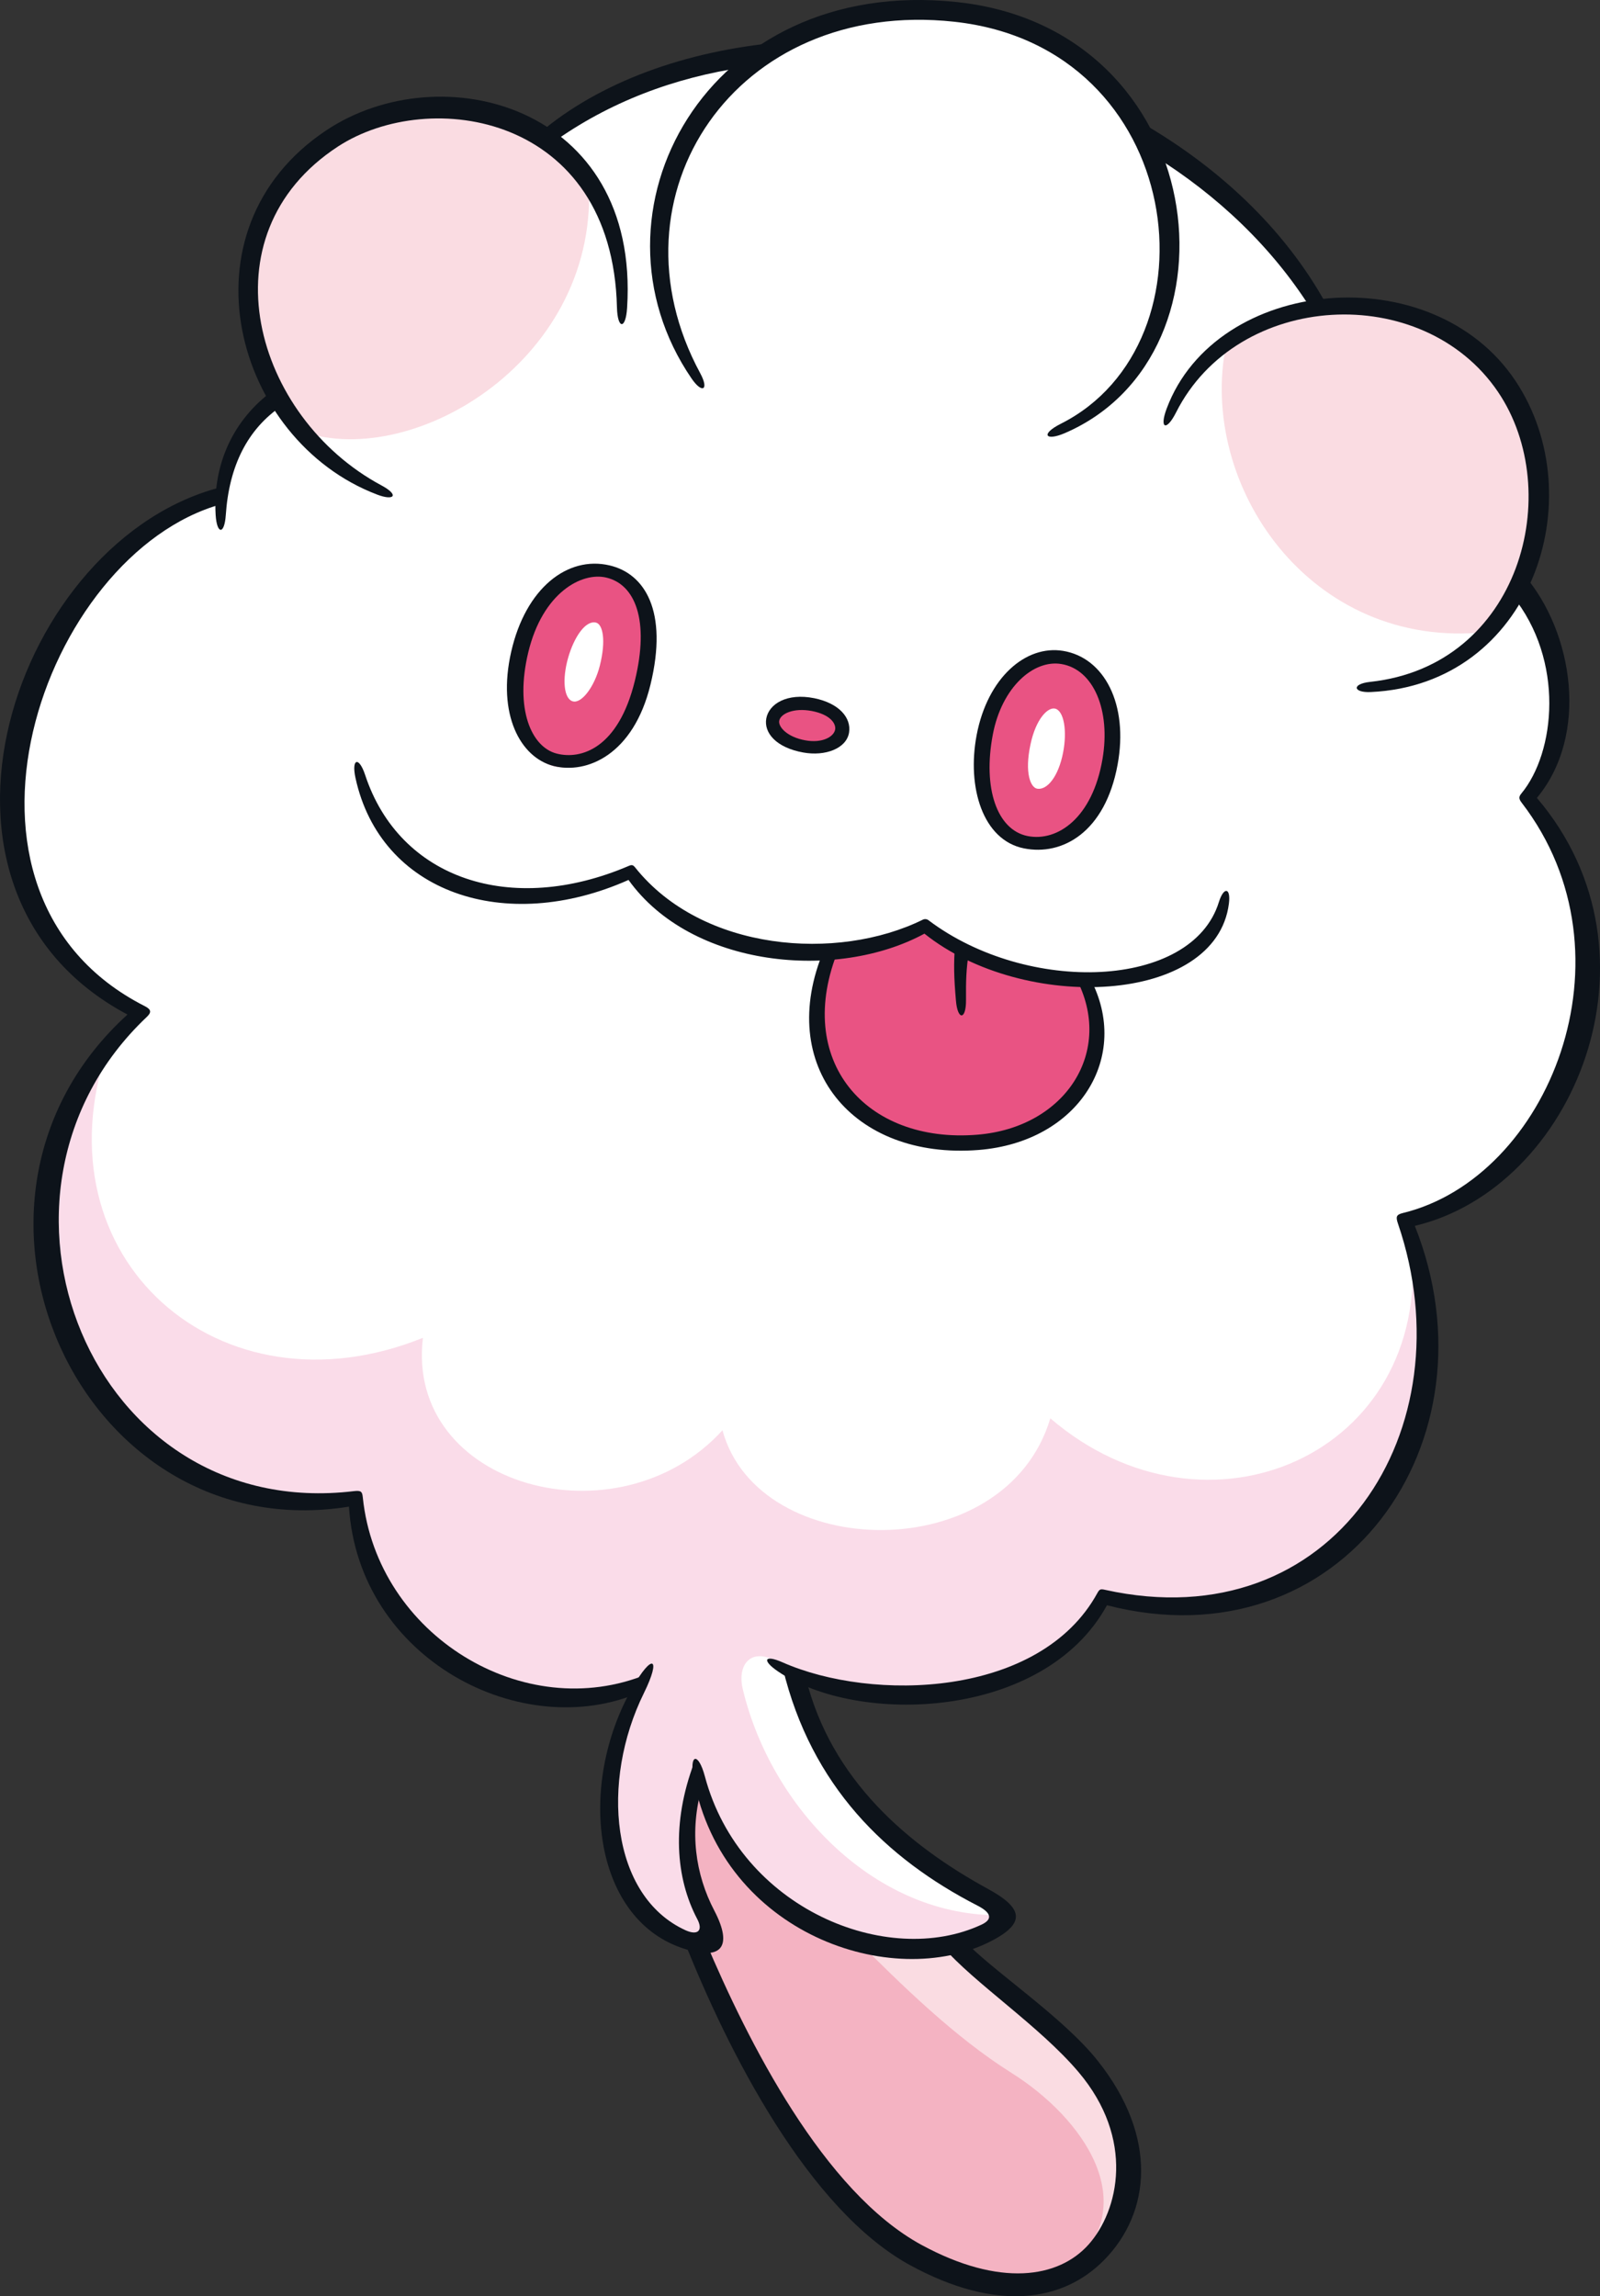 <?xml version="1.0" encoding="UTF-8"?>
<!-- Created with Inkscape (http://www.inkscape.org/) -->
<svg version="1.1" viewBox="0 0 208.02 298.41" xmlns="http://www.w3.org/2000/svg">
 <rect x="0" y="0" width="208.02" height="298.41" fill="#333333" stroke="none"/>
 <path d="m171.26 39.866c-3.034-5.697-11.649-16.073-22.53-21.902-10.765-20.124-35.197-20.124-50.005-10.757-9.624 0.761-19.24 4.176-28.235 11.137-19.62-14.56-49.236 7.598-34.304 33.551-3.795 2.274-6.962 7.342-7.466 12.658-29.872 9.492-37.727 53.163-10.509 66.962-29.492 31.138-0.629 69.12 27.979 63.167 0.504 14.94 17.338 31.138 36.966 24.308-6.162 13.628-5.891 29.197 6.737 33.411 2.91 0.961 3.586-0.97 1.646-4.075-2.662-4.261-2.918-12.224-0.924-17.307 5.099 19.341 24.641 26.023 37.09 20.217 2.91-1.357 3.539-2.996-0.198-4.944-10.182-5.332-20.939-14.451-24.432-28.801 11.828 4.563 31.898 3.687 40.233-9.787 33.427 7.256 49.958-24.618 39.364-48.771 28.413-9.888 28.406-42.174 15.809-55.166 4.944-6.015 6.69-16.873-0.878-27.831 6.985-16.772-1.118-37.346-26.349-36.073" fill="#fff"/>
 <g fill="#e95383">
  <path d="m79.183 73.582c-4.044-0.939-9.453 2.693-11.316 10.431-1.894 7.854 0.088 14.513 4.106 15.53 3.834 0.97 9.414-2.057 11.556-10.85 2.017-8.289 0.016-14.094-4.346-15.111"/>
  <path d="m138.08 85.361c-3.826-0.629-8.716 2.918-10.027 9.802-1.382 7.288 0.946 13.566 5.332 14.443 4.602 0.924 10.004-3.314 11.168-11.556 0.946-6.721-1.901-11.936-6.473-12.689"/>
  <path d="m100.69 93.601c0.224-1.21 2.088-2.383 4.998-1.793 2.53 0.513 3.772 2.243 3.57 3.174-0.271 1.258-1.98 2.421-4.672 1.932-2.716-0.488-4.121-2.079-3.896-3.314"/>
 </g>
 <g fill="#fadce2">
  <path d="m76.513 23.205c1.676 23.314-22.569 37.859-37.113 32.915-10.446-10.718-8.413-27.971 0.088-35.522 10.912-9.701 28.514-8.374 37.02 2.608"/>
  <path d="m159.42 44.746c-3.733 18.277 10.912 39.822 33.846 37.393 8.77-8.111 8.475-25.053 1.87-33.194-8.025-9.887-23.687-12.402-35.716-4.199"/>
  <path d="m90.616 231.02c-2.079 5.852-1.685 13.528 1.289 17.563 1.388 1.879 0.893 4.067-1.188 3.966 5.456 14.878 15.173 31.65 24.797 38.2 9.624 6.543 21.909 9.577 28.475-0.304 11.215-16.865-12.301-30.656-20.14-37.897-14.381 3.865-29.663-7.342-33.233-21.529"/>
 </g>
 <path d="m107.94 123.79c-5.114 9.725 0.11 24.789 16.749 24.789 16.64 0 20.629-13.155 16.244-21.359-6.015 0.334-15.398-2.53-20.738-6.969-3.43 2.079-7.195 3.034-12.255 3.539" fill="#e95383"/>
 <path d="m13.976 136.25c-9.306 27.342 14.661 48.266 41.01 37.61-2.329 19.372 25.379 26.931 38.945 12.014 4.657 17.16 36.803 17.936 42.624-1.551 20.342 17.439 49.407 4.649 46.993-22.189 8.809 19.675-6.69 53.52-39.845 45.379-6.985 10.322-24.067 17.229-43.268 8.141-2.809-1.327-4.641 0.651-3.849 3.927 3.741 15.546 17.424 29.679 33.738 29.306-8.669 10.524-35.127 2.996-39.574-18.099-2.398 6.504-2.026 12.953 0.909 17.788 1.94 3.198 0.854 4.408-3.531 2.856-7.07-2.515-13.458-15.281-5.363-32.045-17.897 6.729-35.46-7.979-36.71-24.626-30.447 5.697-52.744-32.752-32.077-58.511" fill="#fadce9"/>
 <path d="m111.24 251.99c5.906 5.906 12.868 12.759 20.264 17.4 9.29 5.836 17.222 17.028 7.621 25.387-17.043 7.862-34.917-9.771-49.221-42.189 2.383 0.598 3.229-1.256 1.753-4.013-2.584-4.812-3.174-11.572-0.915-17.788 1.544 8.925 9.298 17.982 20.497 21.203" fill="#f4b3c2"/>
 <path d="m77.475 80.908c-1.357-0.31-2.84 1.885-3.609 4.571-0.792 2.778-0.574 5.34 0.605 5.666 1.142 0.319 2.825-1.894 3.516-4.641 0.829-3.291 0.387-5.394-0.513-5.596" fill="#fff"/>
 <path d="m134.86 102.5c1.296 0.198 2.755-1.599 3.353-4.688 0.559-2.848 0.11-5.487-1.071-5.728-0.931-0.176-2.46 1.335-3.166 4.657-0.799 3.733 0.022 5.627 0.884 5.759" fill="#fff"/>
 <g fill="#0d131a">
  <path d="m101.31 93.661c-0.154 0.799 1.041 2.127 3.361 2.546 2.251 0.418 3.764-0.466 3.912-1.421 0.11-0.777-0.66-1.932-3.058-2.39-2.359-0.442-4.044 0.365-4.214 1.265m3.097 4.129c-3.485-0.629-5.122-2.553-4.781-4.424 0.356-1.894 2.685-3.337 6.224-2.631 3.26 0.66 4.835 2.554 4.54 4.455-0.334 2.088-3.089 3.128-5.984 2.6"/>
  <path d="m137.9 55.08c20.831-10.454 16.461-48.965-13.838-52.255-28.444-3.089-45.519 22.608-33.023 45.682 1.179 2.174 0.264 2.716-1.133 0.675-14.653-21.421 1.8-52.364 34.467-48.918 33.039 3.485 37.944 45.72 14.079 56.019-2.522 1.087-3.236 0.154-0.55-1.203"/>
  <path d="m49.036 64.276c-18.58-7.047-26.046-34.389-6.62-47.335 14.901-9.934 40.785-3.244 39.116 23.058-0.176 2.856-1.25 2.817-1.32-0.044-0.598-25.092-24.354-28.677-36.267-20.916-17.664 11.517-10.873 35.189 5.65 44.044 2.344 1.256 1.676 2.042-0.559 1.195"/>
  <path d="m178.13 88.617c19.535-2.103 25.418-24.719 16.624-37.695-9.787-14.436-33.885-13.132-41.855 2.685-1.258 2.491-2.196 2.103-1.219-0.504 6.426-17.199 34.568-19.822 45.364-3.586 10.128 15.235 2.072 39.465-18.828 40.42-2.305 0.11-2.515-1.056-0.088-1.32"/>
  <path d="m68.681 84.776c-1.769 7.358 0.396 12.325 3.71 13.163 3.135 0.799 7.994-0.645 10.151-9.476 1.925-7.901 0.022-12.526-3.725-13.403-3.198-0.752-8.273 1.971-10.136 9.717m3.291 14.769c-4.3-1.093-7.373-6.682-5.51-14.847 1.879-8.258 7.311-12.496 12.782-11.223 4.571 1.063 7.66 5.922 5.324 15.507-2.22 9.104-8.273 11.657-12.596 10.563"/>
  <path d="m129.08 95.458c-1.327 6.97 0.535 12.395 4.524 13.194 3.889 0.768 8.429-2.36 9.732-9.996 1.087-6.333-1.148-11.673-5.363-12.363-3.586-0.59-7.722 2.996-8.894 9.166m4.043 14.793c-5.347-1.071-7.435-7.924-6.147-14.723 1.421-7.474 6.395-11.735 11.238-10.943 5.355 0.878 8.537 6.931 7.086 14.8-1.615 8.77-7.179 11.867-12.177 10.866"/>
  <path d="m96.759 8.74c-9.135 1.335-17.602 4.556-24.905 9.794l-1.793-1.173c7.939-6.775 19.185-10.734 31.207-11.843z"/>
  <path d="m147.46 15.416c10.656 5.937 19.55 14.226 25.037 24.246l-2.112 0.387c-5.029-7.939-12.045-14.629-20.373-19.814z"/>
  <path d="m36.681 52.717c-4.524 3.035-6.899 7.862-7.326 14.226-0.176 2.577-1.164 2.53-1.32-0.044-0.387-6.698 2.375-12.418 7.427-16.12z"/>
  <path d="m83.297 219.89c-15.367 6.745-36.671-4.237-37.928-24.09-34.979 5.604-55.538-39.675-28.794-63.951-30.423-16.151-14.614-62.042 12.472-68.615l-0.271 2.289c-23.26 6.434-38.712 50.633-9.957 65.232 0.877 0.442 0.885 0.823 0.248 1.421-24.284 22.981-7.319 65.736 26.962 61.607 0.955-0.11 1.063 0.088 1.142 0.838 1.855 17.905 20.978 29.539 36.958 22.949z"/>
  <path d="m91.275 232.19c-1.676 5.798-0.878 11.393 1.599 16.12 2.507 4.796 0.878 6.651-4.362 4.796-11.409-4.028-13.489-21.102-6.31-33.737 2.623-4.618 3.811-4.005 1.514 0.66-5.673 11.502-4.331 26.357 5.386 30.812 1.646 0.752 2.328 0.022 1.553-1.437-2.802-5.309-3.384-12.441-0.396-20.365z"/>
  <path d="m104.73 217.91c3.275 13.45 13.45 21.964 23.702 27.56 4.517 2.46 5.076 4.431 0.341 6.837-12.86 6.519-34.762-1.041-38.573-21.079-0.636-3.329 0.583-3.594 1.443-0.372 4.587 17.206 23.741 24.96 35.957 19.271 1.327-0.62 1.483-1.452-0.513-2.476-11.89-6.108-21.607-15.553-25.301-30.811z"/>
  <path d="m198.17 74.731c6.403 7.489 8.436 20.8 1.646 28.964 17.408 20.412 4.758 50.734-15.872 55.616 11.168 28.056-9.554 57.145-40.024 49.306-8.165 14.894-32.403 15.662-42.771 8.599-2.127-1.443-1.784-2.227 0.574-1.188 11.634 5.153 33.474 4.641 40.947-8.995 0.288-0.528 0.427-0.552 1.016-0.418 29.686 6.566 47.21-20.846 38.068-47.591-0.304-0.893-0.233-1.164 0.636-1.382 18.906-4.595 30.687-33.466 15.468-53.295-0.381-0.497-0.442-0.768-0.066-1.219 4.424-5.332 5.666-17.299-1.179-25.743z"/>
  <path d="m120.18 121.34c-11.378 6.178-30.284 4.439-38.464-6.985-16.058 7.156-32.255 1.676-35.499-13.256-0.55-2.538 0.451-2.833 1.258-0.381 4.463 13.52 18.96 18.37 34.296 11.804 0.403-0.176 0.574-0.088 0.823 0.233 8.708 10.889 26.256 12.247 37.393 6.76 0.233-0.11 0.504-0.088 0.715 0.066 12.876 9.725 34.25 9.003 37.765-2.344 0.636-2.042 1.575-1.901 1.305 0.198-1.668 13.132-26.636 14.249-39.589 3.896"/>
  <path d="m141.74 127.16c5.378 10.12-1.428 21.257-14.529 22.29-16.337 1.28-26.458-10.935-20.086-25.999l1.91-0.11c-5.953 14.459 3.493 25.325 18.052 24.121 11.486-0.946 17.858-10.889 12.782-20.396z"/>
  <path d="m125.96 123.79c-0.341 2.088-0.387 3.686-0.365 6.162 0.022 2.631-1.093 2.685-1.311 0.088-0.264-3.042-0.31-4.788-0.11-7.303z"/>
  <path d="m125.18 252.01c3.57 3.919 12.945 9.996 17.579 15.856 7.815 9.864 6.853 19.674 0.799 25.837-5.402 5.495-14.055 6.744-25.162 0.715-13.248-7.194-23.733-27.722-29.539-42.422l2.833 0.198c5.542 13.132 15.367 32.62 28.119 39.55 10.175 5.518 17.796 4.331 21.715-0.044 3.935-4.408 6.069-13.722-1.311-22.43-5.068-5.984-13.698-11.665-17.649-16.306z"/>
 </g>
</svg>
